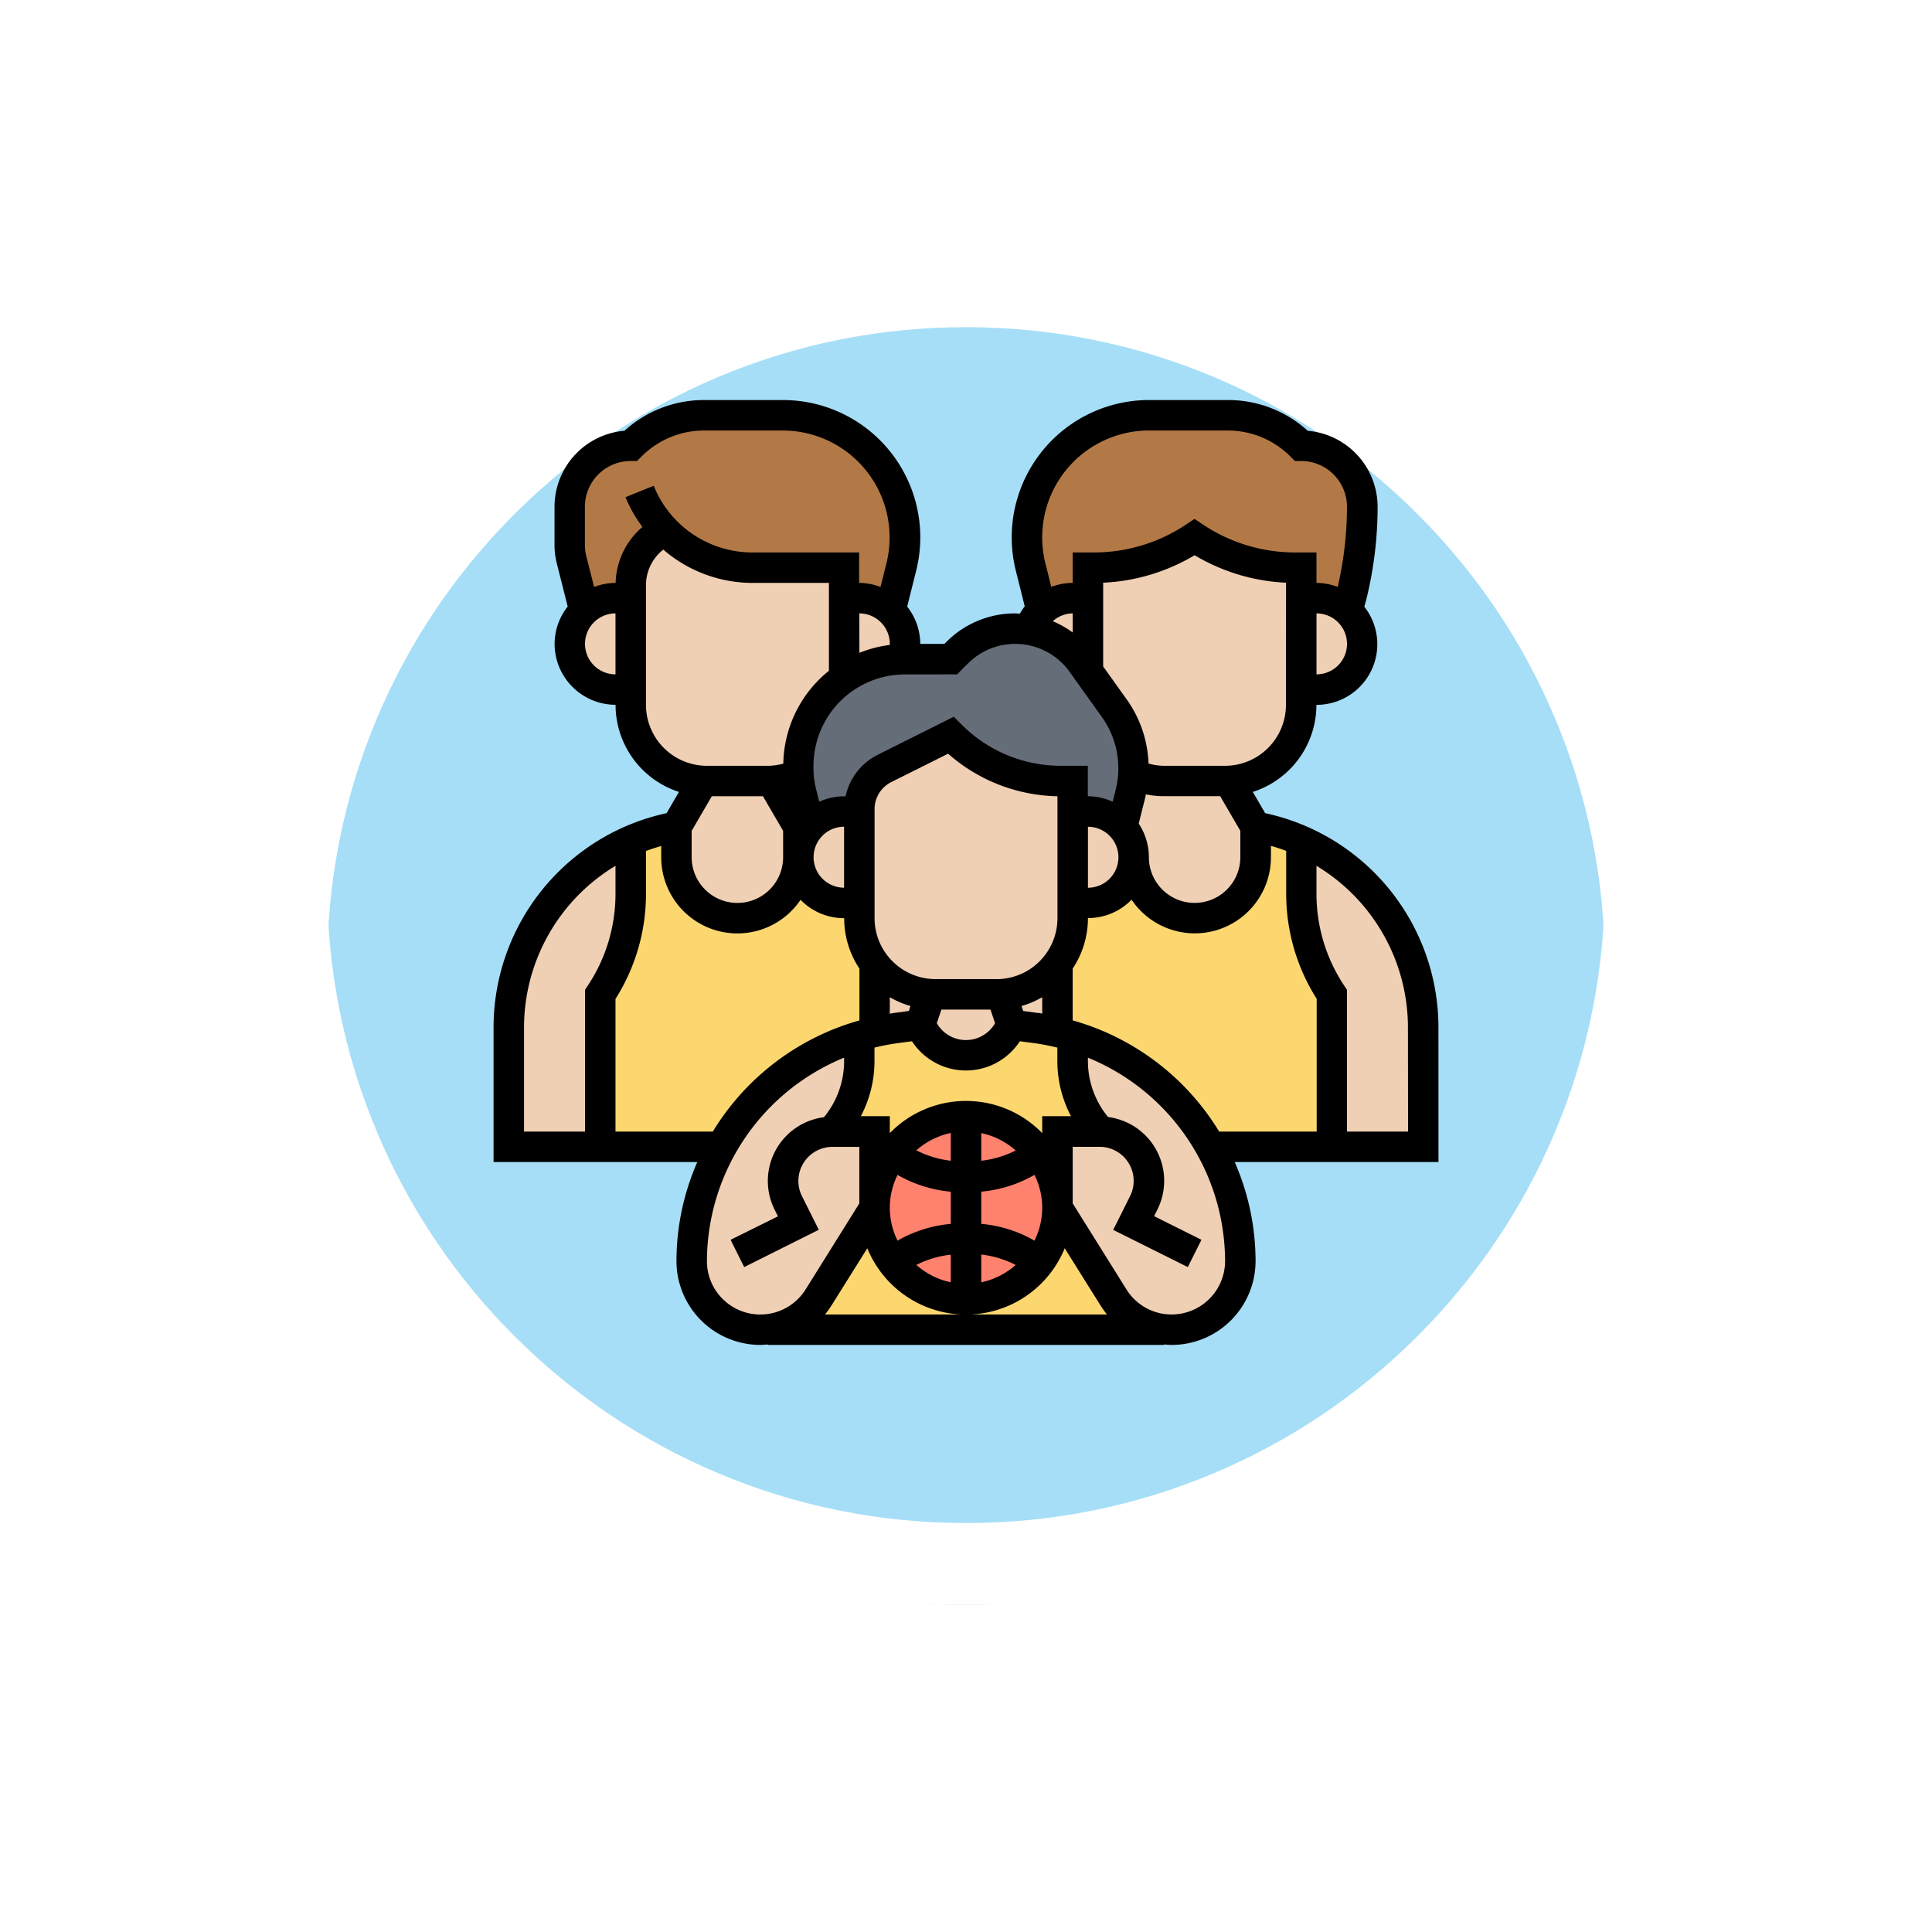 <svg xmlns="http://www.w3.org/2000/svg" xmlns:xlink="http://www.w3.org/1999/xlink" width="70.859" height="70.859" viewBox="0 0 70.859 70.859">
  <defs>
    <filter id="Trazado_874925" x="0" y="0" width="70.859" height="70.859" filterUnits="userSpaceOnUse">
      <feOffset dy="3" input="SourceAlpha"/>
      <feGaussianBlur stdDeviation="3" result="blur"/>
      <feFlood flood-opacity="0.161"/>
      <feComposite operator="in" in2="blur"/>
      <feComposite in="SourceGraphic"/>
    </filter>
  </defs>
  <g id="Grupo_1108319" data-name="Grupo 1108319" transform="translate(9 6)">
    <g transform="matrix(1, 0, 0, 1, -9, -6)" filter="url(#Trazado_874925)">
      <g id="Trazado_874925-2" data-name="Trazado 874925" transform="translate(9 6)" fill="#97d8f6" opacity="0.859">
        <path d="M 26.43 51.36 C 23.063 51.36 19.799 50.701 16.726 49.401 C 13.758 48.145 11.092 46.348 8.802 44.058 C 6.512 41.768 4.714 39.102 3.458 36.133 C 2.159 33.061 1.5 29.796 1.5 26.43 C 1.5 23.063 2.159 19.799 3.458 16.726 C 4.714 13.758 6.512 11.092 8.802 8.802 C 11.092 6.512 13.758 4.714 16.726 3.458 C 19.799 2.159 23.063 1.5 26.43 1.5 C 29.796 1.5 33.06 2.159 36.133 3.458 C 39.101 4.714 41.768 6.512 44.057 8.802 C 46.347 11.092 48.145 13.758 49.401 16.726 C 50.7 19.799 51.359 23.063 51.359 26.43 C 51.359 29.796 50.7 33.061 49.401 36.133 C 48.145 39.102 46.347 41.768 44.057 44.058 C 41.768 46.348 39.101 48.145 36.133 49.401 C 33.06 50.701 29.796 51.36 26.43 51.36 Z" stroke="none"/>
        <path d="M 26.43 3 C 23.265 3 20.197 3.619 17.311 4.84 C 14.521 6.02 12.015 7.71 9.862 9.862 C 7.71 12.015 6.02 14.521 4.84 17.311 C 3.619 20.197 3 23.265 3 26.43 C 3 29.594 3.619 32.662 4.84 35.549 C 6.02 38.338 7.71 40.844 9.862 42.997 C 12.015 45.15 14.521 46.84 17.311 48.02 C 20.197 49.24 23.265 49.86 26.43 49.86 C 29.594 49.86 32.662 49.24 35.549 48.02 C 38.338 46.84 40.844 45.15 42.997 42.997 C 45.15 40.844 46.839 38.338 48.019 35.549 C 49.24 32.662 49.859 29.594 49.859 26.43 C 49.859 23.265 49.24 20.197 48.019 17.311 C 46.839 14.521 45.15 12.015 42.997 9.862 C 40.844 7.71 38.338 6.02 35.549 4.84 C 32.662 3.619 29.594 3 26.43 3 M 26.43 3.814697265625e-06 C 41.026 3.814697265625e-06 52.859 11.833 52.859 26.43 L 52.859 26.43 C 52.859 41.027 41.026 52.86 26.43 52.86 C 11.833 52.86 0 41.027 0 26.43 L 0 26.43 C 0 11.833 11.833 3.814697265625e-06 26.43 3.814697265625e-06 Z" stroke="none" fill="#fff"/>
      </g>
    </g>
    <g id="Trazado_874923" data-name="Trazado 874923" fill="none">
      <path d="M26.43,0a26.43,26.43,0,0,1,26.43,26.43h0A26.43,26.43,0,1,1,0,26.43H0A26.43,26.43,0,0,1,26.43,0Z" stroke="none"/>
      <path d="M 26.43 3 C 23.265 3 20.197 3.619 17.311 4.84 C 14.521 6.02 12.015 7.71 9.862 9.862 C 7.71 12.015 6.02 14.521 4.84 17.311 C 3.619 20.197 3 23.265 3 26.43 C 3 29.594 3.619 32.662 4.84 35.549 C 6.02 38.338 7.71 40.844 9.862 42.997 C 12.015 45.15 14.521 46.84 17.311 48.02 C 20.197 49.24 23.265 49.86 26.43 49.86 C 29.594 49.86 32.662 49.24 35.549 48.02 C 38.338 46.84 40.844 45.15 42.997 42.997 C 45.15 40.844 46.839 38.338 48.019 35.549 C 49.24 32.662 49.859 29.594 49.859 26.43 C 49.859 23.265 49.24 20.197 48.019 17.311 C 46.839 14.521 45.15 12.015 42.997 9.862 C 40.844 7.71 38.338 6.02 35.549 4.84 C 32.662 3.619 29.594 3 26.43 3 M 26.43 3.814697265625e-06 C 41.026 3.814697265625e-06 52.859 11.833 52.859 26.43 L 52.859 26.43 C 52.859 41.027 41.026 52.86 26.43 52.86 C 11.833 52.86 0 41.027 0 26.43 L 0 26.43 C 0 11.833 11.833 3.814697265625e-06 26.43 3.814697265625e-06 Z" stroke="none" fill="#fff"/>
    </g>
    <g id="basketball-players_3732759" transform="translate(8.102 7.672)">
      <g id="Grupo_1108267" data-name="Grupo 1108267" transform="translate(1.559 1.559)">
        <g id="Grupo_1108241" data-name="Grupo 1108241" transform="translate(19.005)">
          <path id="Trazado_902613" data-name="Trazado 902613" d="M48.3,5.354a13.436,13.436,0,0,1-.408,3.3l-.123.5a1.663,1.663,0,0,0-1.146-.453h-.559V7.59h-.218a6.676,6.676,0,0,1-3.695-1.118A6.676,6.676,0,0,1,38.454,7.59h-.218V8.707h-.559a1.673,1.673,0,0,0-1.146.453l-.4-1.593A4.483,4.483,0,0,1,40.477,2h2.884a3.821,3.821,0,0,1,2.7,1.118A2.233,2.233,0,0,1,48.3,5.354Z" transform="translate(-36 -2)" fill="#b27946"/>
        </g>
        <g id="Grupo_1108242" data-name="Grupo 1108242" transform="translate(2.236 0)">
          <path id="Trazado_902614" data-name="Trazado 902614" d="M9.471,6.2l-.24.162a2.238,2.238,0,0,0-.995,1.861v.481H7.677a1.663,1.663,0,0,0-1.146.453L6.067,7.3A2.25,2.25,0,0,1,6,6.757v-1.4A2.233,2.233,0,0,1,8.236,3.118,3.821,3.821,0,0,1,10.936,2H13.82a4.479,4.479,0,0,1,4.343,5.567l-.4,1.593a1.663,1.663,0,0,0-1.146-.453h-.559V7.59H12.707A4.455,4.455,0,0,1,9.471,6.2Z" transform="translate(-6 -2)" fill="#b27946"/>
        </g>
        <g id="Grupo_1108243" data-name="Grupo 1108243" transform="translate(18.071 20.122)">
          <path id="Trazado_902615" data-name="Trazado 902615" d="M36.381,39.118v1.375c-.252-.05-.509-.1-.771-.134l-.906-.123-.375-1.124v-.006A2.775,2.775,0,0,0,36.381,38Z" transform="translate(-34.33 -38)" fill="#f0d0b4"/>
        </g>
        <g id="Grupo_1108244" data-name="Grupo 1108244" transform="translate(13.415 20.122)">
          <path id="Trazado_902616" data-name="Trazado 902616" d="M26,40.493V38a2.775,2.775,0,0,0,2.051,1.107v.006l-.375,1.124-.906.123C26.509,40.392,26.252,40.443,26,40.493Z" transform="translate(-26 -38)" fill="#f0d0b4"/>
        </g>
        <g id="Grupo_1108245" data-name="Grupo 1108245" transform="translate(0 15.612)">
          <path id="Trazado_902617" data-name="Trazado 902617" d="M6.472,29.969v1.895a6.676,6.676,0,0,1-1.118,3.695v5.59H2V36.777A7.492,7.492,0,0,1,6.455,29.93Z" transform="translate(-2 -29.93)" fill="#f0d0b4"/>
        </g>
        <g id="Grupo_1108246" data-name="Grupo 1108246" transform="translate(29.066 15.612)">
          <path id="Trazado_902618" data-name="Trazado 902618" d="M58.472,36.777v4.371H55.118v-5.59A6.676,6.676,0,0,1,54,31.864V29.969l.017-.039a7.5,7.5,0,0,1,4.455,6.847Z" transform="translate(-54 -29.93)" fill="#f0d0b4"/>
        </g>
        <g id="Grupo_1108247" data-name="Grupo 1108247" transform="translate(29.066 6.707)">
          <path id="Trazado_902619" data-name="Trazado 902619" d="M55.744,14.492a1.676,1.676,0,0,1-1.185,2.862H54V14h.559a1.663,1.663,0,0,1,1.146.453A.258.258,0,0,0,55.744,14.492Z" transform="translate(-54 -14)" fill="#f0d0b4"/>
        </g>
        <g id="Grupo_1108248" data-name="Grupo 1108248" transform="translate(22.492 13.18)">
          <path id="Trazado_902620" data-name="Trazado 902620" d="M47.136,27.492V28.61a2.236,2.236,0,1,1-4.472,0A1.662,1.662,0,0,0,42.24,27.5l.006-.006.307-1.23a4.179,4.179,0,0,0,.106-.688,2.768,2.768,0,0,0,1.123.235h2.236a1.168,1.168,0,0,0,.14-.006Z" transform="translate(-42.24 -25.58)" fill="#f0d0b4"/>
        </g>
        <g id="Grupo_1108249" data-name="Grupo 1108249" transform="translate(21.24 4.472)">
          <path id="Trazado_902621" data-name="Trazado 902621" d="M40.973,16.283,40,14.919v-3.8h.218A6.676,6.676,0,0,0,43.913,10a6.676,6.676,0,0,0,3.695,1.118h.218v5.031a2.79,2.79,0,0,1-2.655,2.789,1.168,1.168,0,0,1-.14.006H42.795a2.768,2.768,0,0,1-1.124-.235c.006-.078.006-.151.006-.229A3.767,3.767,0,0,0,40.973,16.283Z" transform="translate(-40 -10)" fill="#f0d0b4"/>
        </g>
        <g id="Grupo_1108250" data-name="Grupo 1108250" transform="translate(19.083 6.707)">
          <path id="Trazado_902622" data-name="Trazado 902622" d="M36.593,14.453A1.673,1.673,0,0,1,37.739,14H38.3v2.683l-.218-.307a2.989,2.989,0,0,0-1.94-1.213,1.759,1.759,0,0,1,.453-.71Z" transform="translate(-36.14 -14)" fill="#f0d0b4"/>
        </g>
        <g id="Grupo_1108251" data-name="Grupo 1108251" transform="translate(12.297 6.707)">
          <path id="Trazado_902623" data-name="Trazado 902623" d="M26.236,15.677a1.677,1.677,0,0,1-.1.559v.006a3.822,3.822,0,0,0-2.141.7V14h.559a1.663,1.663,0,0,1,1.146.453.258.258,0,0,0,.039.039A1.673,1.673,0,0,1,26.236,15.677Z" transform="translate(-24 -14)" fill="#f0d0b4"/>
        </g>
        <g id="Grupo_1108252" data-name="Grupo 1108252" transform="translate(6.149 13.409)">
          <path id="Trazado_902624" data-name="Trazado 902624" d="M17.472,27.672V28.79a2.236,2.236,0,0,1-4.472,0V27.672l.978-1.682a1.168,1.168,0,0,0,.14.006h2.236a1.168,1.168,0,0,0,.14-.006Z" transform="translate(-13 -25.99)" fill="#f0d0b4"/>
        </g>
        <g id="Grupo_1108253" data-name="Grupo 1108253" transform="translate(4.472 4.203)">
          <path id="Trazado_902625" data-name="Trazado 902625" d="M17.825,14.964a3.889,3.889,0,0,0-1.677,3.208v.1c0,.078,0,.151.006.229a2.728,2.728,0,0,1-.984.229,1.168,1.168,0,0,1-.14.006H12.795a1.168,1.168,0,0,1-.14-.006A2.79,2.79,0,0,1,10,15.937V11.543a2.238,2.238,0,0,1,.995-1.861l.24-.162a4.455,4.455,0,0,0,3.236,1.386h3.354v4.058Z" transform="translate(-10 -9.52)" fill="#f0d0b4"/>
        </g>
        <g id="Grupo_1108254" data-name="Grupo 1108254" transform="translate(2.236 6.707)">
          <path id="Trazado_902626" data-name="Trazado 902626" d="M8.236,14v3.354H7.677a1.677,1.677,0,0,1,0-3.354Z" transform="translate(-6 -14)" fill="#f0d0b4"/>
        </g>
        <g id="Grupo_1108255" data-name="Grupo 1108255" transform="translate(10.62 7.825)">
          <path id="Trazado_902627" data-name="Trazado 902627" d="M23.236,22.624v.084h-.559a1.637,1.637,0,0,0-1.252.57l-.006-.006-.307-1.23a4.179,4.179,0,0,1-.106-.688C21,21.277,21,21.2,21,21.126v-.1a3.889,3.889,0,0,1,1.677-3.208,3.822,3.822,0,0,1,2.141-.7.542.542,0,0,1,.1-.006H26.59l.235-.235A3.012,3.012,0,0,1,28.954,16a3.073,3.073,0,0,1,.509.045,2.989,2.989,0,0,1,1.94,1.213l.218.307.973,1.364a3.767,3.767,0,0,1,.7,2.2c0,.078,0,.151-.006.229a4.179,4.179,0,0,1-.106.688l-.307,1.23-.006.006a1.637,1.637,0,0,0-1.252-.57h-.559V21.59h-.425a5.729,5.729,0,0,1-4.047-1.677l-2.426,1.213a1.676,1.676,0,0,0-.928,1.5Z" transform="translate(-21 -16)" fill="#656d78"/>
        </g>
        <g id="Grupo_1108256" data-name="Grupo 1108256" transform="translate(20.122 15.092)">
          <path id="Trazado_902628" data-name="Trazado 902628" d="M46.943,29.559v1.895a6.676,6.676,0,0,0,1.118,3.695v5.59H43.618a8.9,8.9,0,0,0-1.045-1.487,8.6,8.6,0,0,0-4.013-2.577c-.179-.056-.369-.106-.559-.151V34.031a2.762,2.762,0,0,0,.559-1.677v-.559h.559a1.679,1.679,0,0,0,1.677-1.677,2.236,2.236,0,1,0,4.472,0V29a7.449,7.449,0,0,1,1.694.52Z" transform="translate(-38 -29)" fill="#fcd770"/>
        </g>
        <g id="Grupo_1108257" data-name="Grupo 1108257" transform="translate(3.354 15.092)">
          <path id="Trazado_902629" data-name="Trazado 902629" d="M10.795,29v1.118a2.236,2.236,0,1,0,4.472,0,1.679,1.679,0,0,0,1.677,1.677H17.5v.559a2.762,2.762,0,0,0,.559,1.677v2.493c-.19.045-.38.1-.559.151a8.6,8.6,0,0,0-4.013,2.577,9.266,9.266,0,0,0-1.051,1.487H8v-5.59a6.676,6.676,0,0,0,1.118-3.695V29.559L9.1,29.52A7.449,7.449,0,0,1,10.795,29Z" transform="translate(-8 -29)" fill="#fcd770"/>
        </g>
        <g id="Grupo_1108258" data-name="Grupo 1108258" transform="translate(9.502 29.066)">
          <path id="Trazado_902630" data-name="Trazado 902630" d="M20.856,57.287,22.913,54a3.354,3.354,0,0,0,6.707,0l2.057,3.287a2.5,2.5,0,0,0,1.856,1.168v.017H19v-.017A2.5,2.5,0,0,0,20.856,57.287Z" transform="translate(-19 -54)" fill="#fcd770"/>
        </g>
        <g id="Grupo_1108259" data-name="Grupo 1108259" transform="translate(11.828 22.358)">
          <path id="Trazado_902631" data-name="Trazado 902631" d="M24.747,42.257c.252-.05.509-.1.771-.134L26.424,42l.061.117a1.8,1.8,0,0,0,3.231,0L29.778,42l.906.123c.263.034.52.084.771.134.19.045.38.1.559.151v.928a3.707,3.707,0,0,0,1.028,2.577H31.455v2.795a3.354,3.354,0,1,0-6.707,0V45.913H23.16a3.707,3.707,0,0,0,1.028-2.577v-.928C24.367,42.352,24.557,42.3,24.747,42.257Z" transform="translate(-23.16 -42)" fill="#fcd770"/>
        </g>
        <g id="Grupo_1108260" data-name="Grupo 1108260" transform="translate(13.415 25.712)">
          <ellipse id="Elipse_14899" data-name="Elipse 14899" cx="3" cy="3.5" rx="3" ry="3.5" transform="translate(0.354 0.057)" fill="#ff826e"/>
        </g>
        <g id="Grupo_1108261" data-name="Grupo 1108261" transform="translate(6.707 22.766)">
          <path id="Trazado_902632" data-name="Trazado 902632" d="M19.12,46.235h1.587v2.795l-2.057,3.287a2.5,2.5,0,0,1-1.856,1.168,2.343,2.343,0,0,1-.279.017A2.519,2.519,0,0,1,14,50.986c0-.224.011-.447,1.084-4.192a9.266,9.266,0,0,1,1.051-1.487,8.6,8.6,0,0,1,4.013-2.577v.928A3.707,3.707,0,0,1,19.12,46.235Z" transform="translate(-14 -42.73)" fill="#f0d0b4"/>
        </g>
        <g id="Grupo_1108262" data-name="Grupo 1108262" transform="translate(20.122 22.766)">
          <path id="Trazado_902633" data-name="Trazado 902633" d="M38,49.029V46.235h1.587a3.707,3.707,0,0,1-1.028-2.577V42.73a8.6,8.6,0,0,1,4.013,2.577,8.9,8.9,0,0,1,1.045,1.487h.006c1.073,3.745,1.084,3.969,1.084,4.192A2.519,2.519,0,0,1,42.192,53.5a2.343,2.343,0,0,1-.279-.017,2.5,2.5,0,0,1-1.856-1.168Z" transform="translate(-38 -42.73)" fill="#f0d0b4"/>
        </g>
        <g id="Grupo_1108263" data-name="Grupo 1108263" transform="translate(20.681 14.533)">
          <path id="Trazado_902634" data-name="Trazado 902634" d="M39.559,28a1.637,1.637,0,0,1,1.252.57,1.673,1.673,0,0,1-1.252,2.784H39V28Z" transform="translate(-39 -28)" fill="#f0d0b4"/>
        </g>
        <g id="Grupo_1108264" data-name="Grupo 1108264" transform="translate(15.092 21.229)">
          <path id="Trazado_902635" data-name="Trazado 902635" d="M31.795,39.991a1.022,1.022,0,0,0,.184-.011v.006l.375,1.124-.061.117a1.8,1.8,0,0,1-3.231,0L29,41.109l.375-1.124V39.98a1.022,1.022,0,0,0,.184.011Z" transform="translate(-29 -39.98)" fill="#f0d0b4"/>
        </g>
        <g id="Grupo_1108265" data-name="Grupo 1108265" transform="translate(12.856 11.738)">
          <path id="Trazado_902636" data-name="Trazado 902636" d="M32.825,29.149v.559a2.786,2.786,0,0,1-2.61,2.784,1.022,1.022,0,0,1-.184.011H27.795a1.022,1.022,0,0,1-.184-.011A2.786,2.786,0,0,1,25,29.707v-4a1.676,1.676,0,0,1,.928-1.5L28.354,23A5.729,5.729,0,0,0,32.4,24.677h.425v4.472Z" transform="translate(-25 -23)" fill="#f0d0b4"/>
        </g>
        <g id="Grupo_1108266" data-name="Grupo 1108266" transform="translate(10.62 14.533)">
          <path id="Trazado_902637" data-name="Trazado 902637" d="M21.363,28.632a.215.215,0,0,1,.061-.061A1.637,1.637,0,0,1,22.677,28h.559v3.354h-.559a1.679,1.679,0,0,1-1.314-2.722Z" transform="translate(-21 -28)" fill="#f0d0b4"/>
        </g>
      </g>
      <g id="Grupo_1108268" data-name="Grupo 1108268" transform="translate(1 1)">
        <path id="Trazado_902640" data-name="Trazado 902640" d="M35.655,24.017A8.042,8.042,0,0,0,29.3,16.152l-.454-.779a3.358,3.358,0,0,0,2.334-3.194,2.224,2.224,0,0,0,1.756-3.6L33,8.352a14.176,14.176,0,0,0,.424-3.439,2.8,2.8,0,0,0-2.562-2.785A4.342,4.342,0,0,0,27.926,1H25.043a5.037,5.037,0,0,0-4.888,6.26l.327,1.307a2.234,2.234,0,0,0-.178.268c-.058,0-.114-.01-.172-.01a3.546,3.546,0,0,0-2.523,1.045l-.072.073h-.887a2.215,2.215,0,0,0-.48-1.367L16.5,7.26A5.037,5.037,0,0,0,11.612,1H8.729A4.342,4.342,0,0,0,5.8,2.127,2.8,2.8,0,0,0,3.236,4.913v1.4a2.8,2.8,0,0,0,.083.677l.4,1.584a2.215,2.215,0,0,0-.48,1.367,2.238,2.238,0,0,0,2.236,2.236A3.358,3.358,0,0,0,7.8,15.373l-.454.779A8.043,8.043,0,0,0,1,24.017v4.931H8.472a9.092,9.092,0,0,0-.764,3.631,3.08,3.08,0,0,0,3.077,3.076c.093,0,.185-.01.277-.017v.017H25.594v-.017c.092.008.183.017.277.017a3.08,3.08,0,0,0,3.077-3.076,9.09,9.09,0,0,0-.764-3.631h7.472ZM22.8,16.651a1.118,1.118,0,1,1,0,2.236Zm1.862-.115.244-.974c.008-.032.011-.065.018-.1a3.351,3.351,0,0,0,.671.068h2.055l.739,1.269v.967a1.677,1.677,0,1,1-3.354,0A2.224,2.224,0,0,0,24.662,16.536Zm5.4-4.357a2.238,2.238,0,0,1-2.236,2.236H25.594a2.21,2.21,0,0,1-.572-.083,4.306,4.306,0,0,0-.795-2.345l-.869-1.216V7.7a7.187,7.187,0,0,0,3.354-1.008A7.187,7.187,0,0,0,30.066,7.7ZM22.24,8.825v.7a3.584,3.584,0,0,0-.729-.413A1.105,1.105,0,0,1,22.24,8.825Zm8.943,2.236V8.825a1.118,1.118,0,0,1,0,2.236ZM25.043,2.118h2.883a3.235,3.235,0,0,1,2.3.954l.164.164h.231A1.679,1.679,0,0,1,32.3,4.913a13.1,13.1,0,0,1-.34,2.942,2.207,2.207,0,0,0-.778-.148V6.59H30.4a6.076,6.076,0,0,1-3.382-1.024l-.31-.207-.31.207A6.074,6.074,0,0,1,23.02,6.59h-.78V7.707a2.233,2.233,0,0,0-.785.146l-.216-.865a3.921,3.921,0,0,1,3.8-4.871ZM18,11.061l.4-.4a2.451,2.451,0,0,1,3.727.308l1.191,1.667a3.223,3.223,0,0,1,.5,2.654l-.11.442a2.221,2.221,0,0,0-.912-.2V14.415h-.983A5.131,5.131,0,0,1,18.164,12.9l-.285-.285L15.092,14.01a2.219,2.219,0,0,0-1.18,1.523h-.056a2.216,2.216,0,0,0-.911.2l-.111-.443a3.2,3.2,0,0,1-.1-.78v-.093a3.357,3.357,0,0,1,3.354-3.354Zm.887,20.154V30.034a4.753,4.753,0,0,0,1.951-.616,2.695,2.695,0,0,1,0,2.412A4.753,4.753,0,0,0,18.887,31.215Zm-3.069.616a2.695,2.695,0,0,1,0-2.412,4.753,4.753,0,0,0,1.951.616v1.181A4.753,4.753,0,0,0,15.818,31.831ZM18.887,28.9V27.886a2.776,2.776,0,0,1,1.263.637A3.716,3.716,0,0,1,18.887,28.9Zm-1.118,0a3.716,3.716,0,0,1-1.263-.382,2.774,2.774,0,0,1,1.263-.637Zm0,3.44v1.018a2.776,2.776,0,0,1-1.263-.637A3.716,3.716,0,0,1,17.769,32.345Zm1.118,0a3.716,3.716,0,0,1,1.263.382,2.774,2.774,0,0,1-1.263.637Zm2.236-5.074v.621a3.9,3.9,0,0,0-5.59,0v-.621H14.471a4.342,4.342,0,0,0,.5-2.015v-.5a7.9,7.9,0,0,1,.844-.163l.531-.07a2.362,2.362,0,0,0,3.957,0l.531.07a8.041,8.041,0,0,1,.844.163v.5a4.341,4.341,0,0,0,.5,2.015H21.122ZM8.266,16.8l.739-1.269H10.88l.74,1.269v.967a1.677,1.677,0,0,1-3.354,0Zm5.59-.151v2.236a1.118,1.118,0,0,1,0-2.236Zm3.57,6.707h1.8l.167.5a1.232,1.232,0,0,1-2.136,0Zm2.02-1.118H17.21A2.238,2.238,0,0,1,14.974,20V16.01a1.113,1.113,0,0,1,.618-1l2.079-1.039a6.238,6.238,0,0,0,4.011,1.561V20A2.238,2.238,0,0,1,19.446,22.24Zm-3.913.664a3.343,3.343,0,0,0,.759.323l-.06.182-.561.075c-.046.006-.091.018-.138.025Zm5.452.58-.561-.075-.06-.182a3.308,3.308,0,0,0,.759-.323v.6c-.046-.007-.091-.018-.138-.025ZM14.415,8.825a1.119,1.119,0,0,1,1.118,1.118c0,.013,0,.026,0,.039a4.426,4.426,0,0,0-1.115.29ZM4.354,9.943A1.119,1.119,0,0,1,5.472,8.825v2.236A1.119,1.119,0,0,1,4.354,9.943ZM5.477,7.707H5.472a2.22,2.22,0,0,0-.784.149L4.4,6.721a1.658,1.658,0,0,1-.05-.406v-1.4A1.679,1.679,0,0,1,6.031,3.236h.231l.164-.164a3.236,3.236,0,0,1,2.3-.954h2.883a3.921,3.921,0,0,1,3.8,4.871l-.217.868a2.206,2.206,0,0,0-.784-.15V6.59H10.5A3.9,3.9,0,0,1,6.874,4.144l-1.036.419A5.06,5.06,0,0,0,6.46,5.655a2.785,2.785,0,0,0-.983,2.052ZM6.59,12.179V7.786a1.662,1.662,0,0,1,.635-1.3A5.01,5.01,0,0,0,10.5,7.707H13.3V10.93a4.463,4.463,0,0,0-1.673,3.405,2.229,2.229,0,0,1-.563.08H8.825A2.238,2.238,0,0,1,6.59,12.179ZM2.118,24.017a6.923,6.923,0,0,1,3.354-5.933v1.023A6.082,6.082,0,0,1,4.448,22.49l-.094.14v5.2H2.118ZM5.472,27.83V22.965A7.188,7.188,0,0,0,6.59,19.107V17.54q.273-.1.559-.184v.413A2.794,2.794,0,0,0,12.26,19.33a2.227,2.227,0,0,0,1.6.674,3.332,3.332,0,0,0,.559,1.85v1.9A9.2,9.2,0,0,0,9.042,27.83Zm3.354,4.749a8.085,8.085,0,0,1,5.031-7.459v.136a3.232,3.232,0,0,1-.739,2.047,2.358,2.358,0,0,0-1.806,3.4l.118.236L9.693,31.8l.5,1,2.736-1.368L12.312,30.2a1.25,1.25,0,0,1,1.117-1.809h.986v2.075l-1.97,3.153a1.959,1.959,0,0,1-3.62-1.038Zm4.331,1.959a3.18,3.18,0,0,0,.236-.328l1.315-2.1a3.91,3.91,0,0,0,7.24,0l1.315,2.1a3.1,3.1,0,0,0,.236.328H13.156Zm12.715,0a1.948,1.948,0,0,1-1.661-.921l-1.97-3.153V28.389h.986A1.25,1.25,0,0,1,24.344,30.2l-.618,1.236L26.463,32.8l.5-1-1.736-.868.118-.236a2.36,2.36,0,0,0-1.807-3.4,3.229,3.229,0,0,1-.739-2.046V25.12a8.086,8.086,0,0,1,5.031,7.459,1.961,1.961,0,0,1-1.959,1.959ZM22.24,23.752v-1.9A3.332,3.332,0,0,0,22.8,20a2.227,2.227,0,0,0,1.6-.674,2.794,2.794,0,0,0,5.112-1.562v-.413q.285.08.559.184v1.568a7.188,7.188,0,0,0,1.118,3.857V27.83H27.613a9.207,9.207,0,0,0-5.373-4.078Zm12.3,4.078H32.3v-5.2l-.094-.141a6.08,6.08,0,0,1-1.024-3.382V18.084a6.923,6.923,0,0,1,3.354,5.933Z" transform="translate(-1 -1)"/>
      </g>
    </g>
  </g>
</svg>
